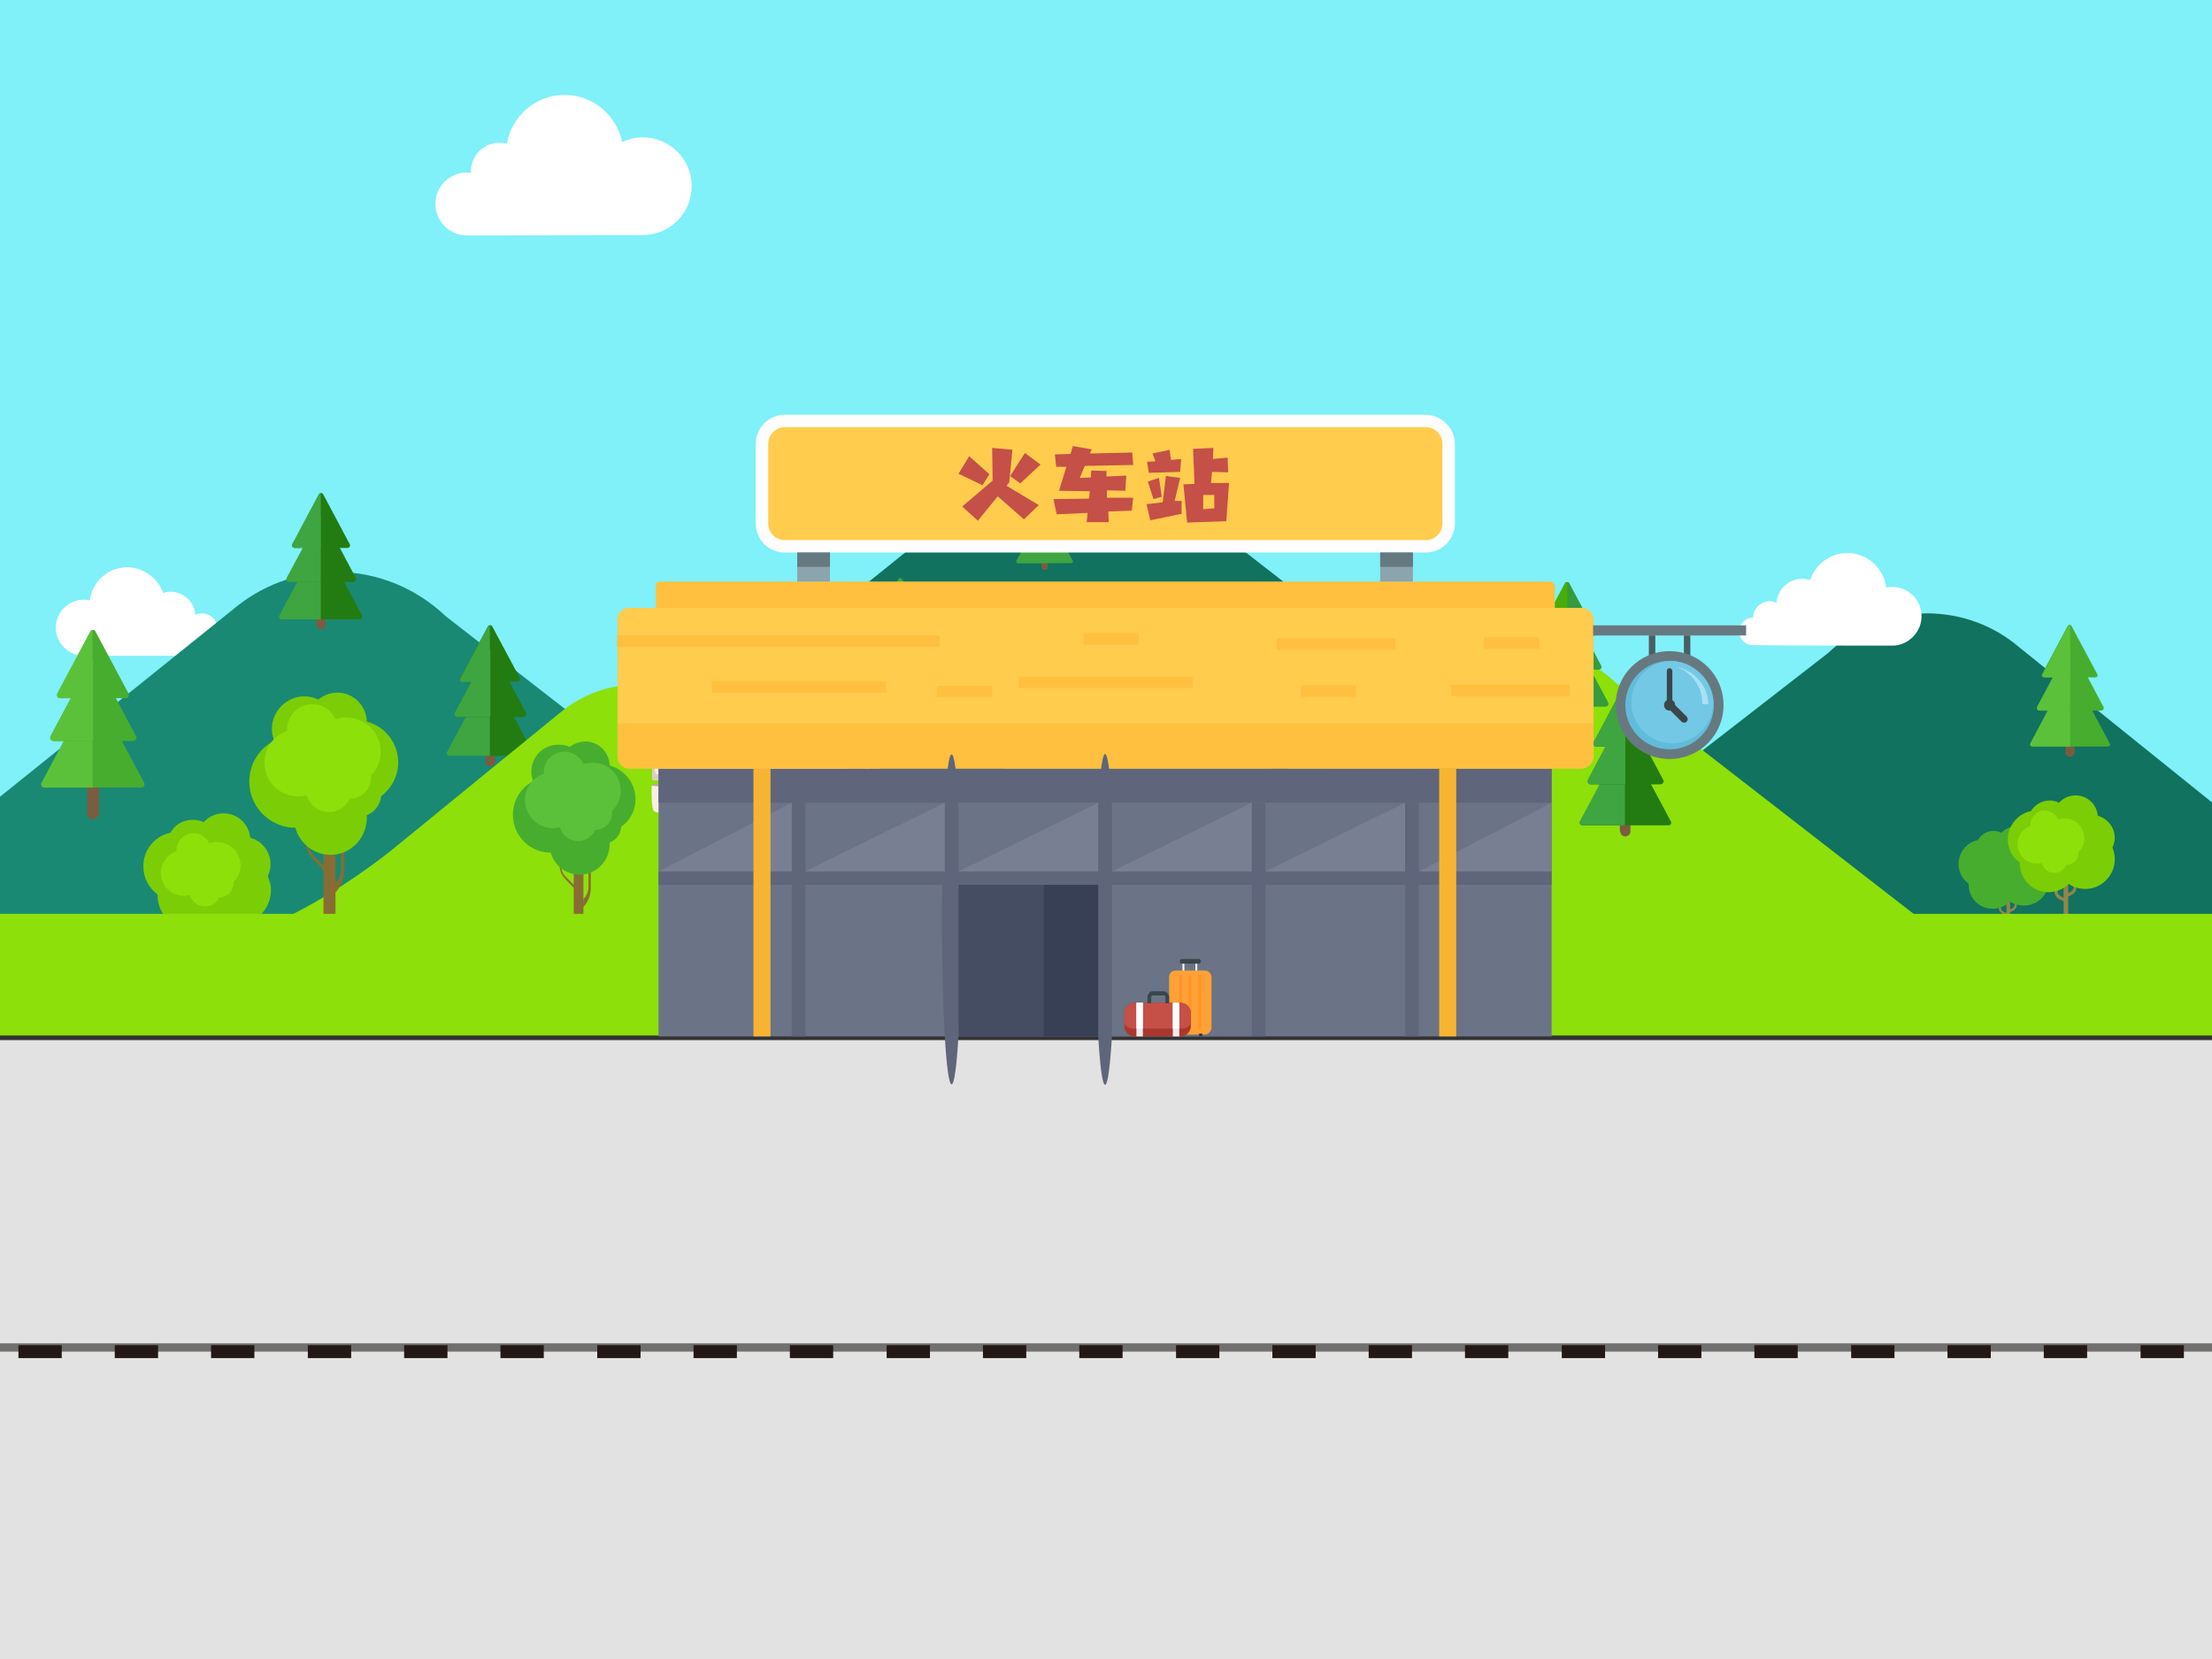 <?xml version="1.0" encoding="utf-8"?>
<!-- Generator: Adobe Illustrator 22.1.0, SVG Export Plug-In . SVG Version: 6.00 Build 0)  -->
<svg version="1.1" xmlns="http://www.w3.org/2000/svg" xmlns:xlink="http://www.w3.org/1999/xlink" x="0px" y="0px"
	 viewBox="0 0 480 360" style="enable-background:new 0 0 480 360;" xml:space="preserve">
<rect x="0" y="0" width="480" height="360" fill="#333333" stroke="none"/>
<style type="text/css">
	.st0{fill:#80F0F9;}
	.st1{fill:#FFFFFF;}
	.st2{fill:#198974;}
	.st3{fill:#47AD2F;}
	.st4{fill:#7A5C41;}
	.st5{fill:#5CC13A;}
	.st6{fill:#237C11;}
	.st7{fill:#3FA541;}
	.st8{fill:#10725F;}
	.st9{fill:#8DE00A;}
	.st10{fill:#938548;}
	.st11{fill:#498C44;}
	.st12{fill:#7BCE05;}
	.st13{fill:#54CC06;}
	.st14{opacity:0.56;fill:#7CBA04;}
	.st15{fill:#876D33;}
	.st16{fill:#C4B08D;}
	.st17{fill:#56C437;}
	.st18{fill:#49AD07;}
	.st19{fill:#359B3C;}
	.st20{fill:#E2E2E2;}
	.st21{fill:#72706F;}
	.st22{fill:#231815;}
	.st23{fill:#5F3813;}
	.st24{fill:#FCC047;}
	.st25{fill:#E8AF2E;}
	.st26{fill:#603008;}
	.st27{fill:#994405;}
	.st28{fill:#E6E6E7;}
	.st29{fill:#3B2314;}
	.st30{fill:#F0F1F1;}
	.st31{fill:#E0A246;}
	.st32{fill:#4F2B0E;}
	.st33{fill:#7BAD1A;}
	.st34{fill:#97FAFF;}
	.st35{fill:#5DC5EE;}
	.st36{fill:#DE97FF;}
	.st37{fill:#AC3EE5;}
	.st38{fill:#F8CDDB;}
	.st39{fill:#F95892;}
	.st40{fill:#D5FFBD;}
	.st41{fill:#58B431;}
	.st42{fill:#F9EFE5;}
	.st43{fill:#BDAA9A;}
	.st44{fill:#DDCCBF;}
	.st45{fill:#69311A;}
	.st46{opacity:0.43;fill:url(#SVGID_1_);}
	.st47{opacity:0.43;fill:url(#SVGID_2_);}
	.st48{opacity:0.43;fill:url(#SVGID_3_);}
	.st49{opacity:0.43;fill:url(#SVGID_4_);}
	.st50{opacity:0.43;fill:url(#SVGID_5_);}
	.st51{clip-path:url(#SVGID_7_);}
	.st52{clip-path:url(#SVGID_9_);}
	.st53{clip-path:url(#SVGID_11_);}
	.st54{clip-path:url(#SVGID_13_);}
	.st55{clip-path:url(#SVGID_15_);}
	.st56{clip-path:url(#SVGID_17_);}
	.st57{clip-path:url(#SVGID_19_);}
	.st58{clip-path:url(#SVGID_21_);}
	.st59{clip-path:url(#SVGID_23_);}
	.st60{clip-path:url(#SVGID_25_);}
	.st61{clip-path:url(#SVGID_27_);}
	.st62{clip-path:url(#SVGID_29_);}
	.st63{clip-path:url(#SVGID_31_);}
	.st64{clip-path:url(#SVGID_33_);}
	.st65{clip-path:url(#SVGID_35_);}
	.st66{clip-path:url(#SVGID_37_);}
	.st67{clip-path:url(#SVGID_39_);}
	.st68{clip-path:url(#SVGID_41_);}
	.st69{clip-path:url(#SVGID_43_);}
	.st70{clip-path:url(#SVGID_45_);}
	.st71{clip-path:url(#SVGID_47_);}
	.st72{clip-path:url(#SVGID_49_);}
	.st73{clip-path:url(#SVGID_51_);}
	.st74{clip-path:url(#SVGID_53_);}
	.st75{clip-path:url(#SVGID_55_);}
	.st76{clip-path:url(#SVGID_57_);}
	.st77{clip-path:url(#SVGID_59_);}
	.st78{clip-path:url(#SVGID_61_);}
	.st79{clip-path:url(#SVGID_63_);}
	.st80{clip-path:url(#SVGID_65_);}
	.st81{fill:#FFFFFF;stroke:#FFFFFF;stroke-width:4;stroke-linecap:round;stroke-linejoin:round;stroke-miterlimit:10;}
	.st82{fill:#F4F1ED;}
	.st83{fill:#EFE2D5;}
	.st84{fill:#DDC8B6;}
	.st85{fill:#F9B9C7;}
	.st86{fill:#C1AA95;}
	.st87{clip-path:url(#SVGID_67_);}
	.st88{clip-path:url(#SVGID_69_);}
	.st89{fill:#FFFFFF;stroke:#FFFFFF;stroke-width:3;stroke-linecap:round;stroke-linejoin:round;stroke-miterlimit:10;}
	.st90{fill:#D8957B;}
	.st91{fill:#F1E3D8;}
	.st92{fill:#C3755E;}
	.st93{fill:#E6A389;}
	.st94{fill:none;stroke:#231815;stroke-width:0.25;stroke-linecap:round;stroke-miterlimit:10;}
	.st95{clip-path:url(#SVGID_71_);}
	.st96{fill:#6D362C;}
	.st97{fill:#F0CAAE;}
	.st98{fill:#8C4B38;}
	.st99{fill:#361A16;}
	.st100{fill:#44251F;}
	.st101{fill:none;stroke:#44251F;stroke-miterlimit:10;}
	.st102{fill:none;stroke:#44251F;stroke-linecap:round;stroke-linejoin:round;stroke-miterlimit:10;}
	.st103{fill:none;stroke:#6D362C;stroke-width:2;stroke-linecap:round;stroke-linejoin:round;stroke-miterlimit:10;}
	.st104{clip-path:url(#SVGID_73_);}
	.st105{opacity:0.5;fill:#FFFFFF;stroke:#FFFFFF;stroke-width:4;stroke-linecap:round;stroke-linejoin:round;stroke-miterlimit:10;}
	.st106{opacity:0.3;fill:#FFFFFF;stroke:#FFFFFF;stroke-width:4;stroke-linecap:round;stroke-linejoin:round;stroke-miterlimit:10;}
	.st107{fill:#FABFBF;}
	.st108{fill:#F7A7AA;}
	.st109{opacity:0.5;fill:#F7A7AA;}
	.st110{fill:#F37B87;}
	.st111{fill:#943436;}
	.st112{opacity:0.3;fill:#F7A7AA;}
	.st113{clip-path:url(#SVGID_75_);}
	.st114{fill:#F4E4E4;}
	.st115{fill:#FF8788;}
	.st116{fill:#261D1D;}
	.st117{fill-rule:evenodd;clip-rule:evenodd;fill:#B7EAF0;}
	.st118{fill-rule:evenodd;clip-rule:evenodd;fill:#ABDEE4;}
	.st119{fill-rule:evenodd;clip-rule:evenodd;fill:#FFA137;}
	.st120{fill-rule:evenodd;clip-rule:evenodd;fill:#C55047;}
	.st121{fill-rule:evenodd;clip-rule:evenodd;fill:#FF9528;}
	.st122{fill-rule:evenodd;clip-rule:evenodd;fill:#39474B;}
	.st123{fill-rule:evenodd;clip-rule:evenodd;fill:#546C7E;}
	.st124{fill:#C55047;}
	.st125{fill:#39474B;}
	.st126{fill-rule:evenodd;clip-rule:evenodd;fill:#677980;}
	.st127{fill-rule:evenodd;clip-rule:evenodd;fill:#664241;}
	.st128{fill-rule:evenodd;clip-rule:evenodd;fill:#5A3534;}
	.st129{fill-rule:evenodd;clip-rule:evenodd;fill:#476071;}
	.st130{fill-rule:evenodd;clip-rule:evenodd;fill:#FFCA6F;}
	.st131{fill-rule:evenodd;clip-rule:evenodd;fill:#FDFDFD;}
	.st132{fill-rule:evenodd;clip-rule:evenodd;fill:#2D2D2C;}
	.st133{fill-rule:evenodd;clip-rule:evenodd;fill:#007E75;}
	.st134{fill-rule:evenodd;clip-rule:evenodd;fill:#3E3E3E;}
	.st135{fill:#2D2D2C;}
	.st136{fill-rule:evenodd;clip-rule:evenodd;fill:#009E94;}
	.st137{fill-rule:evenodd;clip-rule:evenodd;fill:#6B7386;}
	.st138{fill-rule:evenodd;clip-rule:evenodd;fill:#5F667B;}
	.st139{fill-rule:evenodd;clip-rule:evenodd;fill:#FFCC4E;}
	.st140{fill-rule:evenodd;clip-rule:evenodd;fill:#FFC040;}
	.st141{fill:#5F667B;}
	.st142{fill-rule:evenodd;clip-rule:evenodd;fill:#454D62;}
	.st143{fill:#4A5E64;}
	.st144{fill-rule:evenodd;clip-rule:evenodd;fill:#61BCDA;}
	.st145{fill-rule:evenodd;clip-rule:evenodd;fill:#73C8E5;}
	.st146{fill-rule:evenodd;clip-rule:evenodd;fill:#A9E1F4;}
	.st147{fill:#8CA4AD;}
	.st148{fill:#677980;}
	.st149{fill-rule:evenodd;clip-rule:evenodd;fill:#787F92;}
	.st150{fill-rule:evenodd;clip-rule:evenodd;fill:#F7B432;}
	.st151{fill:#FF9528;}
	.st152{fill:#FDFDFD;}
	.st153{fill-rule:evenodd;clip-rule:evenodd;fill:#AB362D;}
	.st154{fill:#EBEBEB;}
	.st155{fill-rule:evenodd;clip-rule:evenodd;fill:#384055;}
	.st156{fill:#FFD900;}
	.st157{fill:#1F1F1F;}
	.st158{clip-path:url(#SVGID_77_);}
	.st159{clip-path:url(#SVGID_79_);}
	.st160{clip-path:url(#SVGID_81_);}
	.st161{clip-path:url(#SVGID_83_);}
	.st162{clip-path:url(#SVGID_85_);}
</style>
<g id="Layer_1">
</g>
<g id="Layer_2">
	<rect class="st0" width="480" height="221.2"/>
	<path class="st1" d="M18.2,142.3c-1.6,0-3.1-0.6-4.3-1.8c-2.4-2.4-2.4-6.2,0-8.6c1.5-1.5,3.7-2.1,5.6-1.6c0.5-4.1,3.9-7.2,8.1-7.2
		c3.6,0,6.7,2.4,7.8,5.6c0.5-0.2,1.1-0.3,1.6-0.3c2.8,0,5.2,2.2,5.4,5c1.3-0.6,3-0.3,4,0.9c0.6,0.7,0.8,1.5,0.8,2.2
		c1.6,0,2.8,1.3,2.8,2.9c0,1.6-1.3,2.9-2.9,2.9C38.8,142.3,21.4,142.3,18.2,142.3z"/>
	<rect y="225.7" class="st20" width="480" height="135.3"/>
	<g>
		<defs>
			<rect id="SVGID_62_" x="-0.4" y="40.7" width="480.4" height="184"/>
		</defs>
		<clipPath id="SVGID_1_">
			<use xlink:href="#SVGID_62_"  style="overflow:visible;"/>
		</clipPath>
		<g style="clip-path:url(#SVGID_1_);">
			<g>
				<g>
					<path class="st2" d="M96.7,133.7c-6.2-5.9-14.6-9.6-23.9-9.6c-8.5,0-16.3,3.1-22.3,8.2l-69.3,55.7c0,0-5.7,4-14.5,7.5
						c-9,3.6-21.1,6.7-29.3,6.7h247.4L96.7,133.7z"/>
				</g>
				<g>
					<path class="st3" d="M27.3,151.5c0.5,0,0.8-0.5,0.6-1L20.7,137c-0.2-0.4-0.8-0.4-1,0l-7.2,13.5c-0.2,0.4,0.1,1,0.6,1H27.3z"/>
					<g>
						<path class="st4" d="M18.9,176.5c0,0.7,0.6,1.3,1.3,1.3c0.7,0,1.3-0.6,1.3-1.3v-11.4h-2.6V176.5z"/>
						<path class="st3" d="M30.7,170.9c0.5,0,0.8-0.5,0.6-1L20.7,150c-0.2-0.4-0.8-0.4-1,0L9,169.9c-0.2,0.4,0.1,1,0.6,1H30.7z"/>
						<path class="st5" d="M19.6,150c0.1-0.2,0.3-0.3,0.5-0.3v21.2H9.6c-0.5,0-0.8-0.5-0.6-1L19.6,150z"/>
						<path class="st3" d="M28.8,160.8c0.6,0,1-0.6,0.7-1.1l-8.6-16.2c-0.3-0.5-1-0.5-1.2,0L11,159.7c-0.3,0.5,0.1,1.1,0.7,1.1H28.8
							z"/>
						<path class="st5" d="M19.6,143.5c0.1-0.2,0.3-0.3,0.6-0.4v17.7h-8.5c-0.6,0-1-0.6-0.7-1.1L19.6,143.5z"/>
					</g>
					<path class="st5" d="M19.6,137c0.1-0.2,0.3-0.3,0.5-0.3v14.8H13c-0.5,0-0.8-0.5-0.6-1L19.6,137z"/>
				</g>
				<g>
					<path class="st4" d="M68.7,135.6c0,0.6,0.5,1,1,1c0.6,0,1-0.5,1-1v-3.1h-2.1V135.6z"/>
					<path class="st6" d="M78.1,134.4c0.4,0,0.6-0.4,0.5-0.8l-8.5-16c-0.2-0.3-0.6-0.3-0.8,0l-8.5,16c-0.2,0.3,0.1,0.8,0.5,0.8H78.1
						z"/>
					<path class="st7" d="M69.2,117.6c0.1-0.2,0.2-0.2,0.4-0.2v17h-8.5c-0.4,0-0.6-0.4-0.5-0.8L69.2,117.6z"/>
					<path class="st6" d="M75.4,118.9c0.4,0,0.7-0.4,0.5-0.8l-5.8-10.9c-0.2-0.3-0.6-0.3-0.8,0l-5.8,10.9c-0.2,0.3,0.1,0.8,0.5,0.8
						H75.4z"/>
					<path class="st6" d="M76.6,126.3c0.5,0,0.8-0.5,0.6-0.9l-6.9-13c-0.2-0.4-0.8-0.4-1,0l-6.9,13c-0.2,0.4,0.1,0.9,0.6,0.9H76.6z"
						/>
					<path class="st7" d="M69.2,112.4c0.1-0.2,0.3-0.3,0.4-0.3v14.2h-6.8c-0.5,0-0.8-0.5-0.6-0.9L69.2,112.4z"/>
					<path class="st7" d="M69.2,107.2c0.1-0.1,0.2-0.2,0.4-0.2v11.9h-5.7c-0.4,0-0.7-0.4-0.5-0.8L69.2,107.2z"/>
				</g>
				<g>
					<path class="st4" d="M105.3,165.2c0,0.6,0.5,1.1,1.1,1.1s1.1-0.5,1.1-1.1V162h-2.1V165.2z"/>
					<path class="st6" d="M115.1,164c0.4,0,0.7-0.4,0.5-0.8l-8.8-16.6c-0.2-0.3-0.7-0.3-0.9,0l-8.8,16.6c-0.2,0.4,0.1,0.8,0.5,0.8
						H115.1z"/>
					<path class="st7" d="M105.9,146.6c0.1-0.2,0.3-0.3,0.4-0.3V164h-8.8c-0.4,0-0.7-0.4-0.5-0.8L105.9,146.6z"/>
					<path class="st6" d="M112.3,147.9c0.4,0,0.7-0.4,0.5-0.8l-6-11.2c-0.2-0.3-0.7-0.3-0.9,0l-6,11.2c-0.2,0.4,0.1,0.8,0.5,0.8
						H112.3z"/>
					<path class="st6" d="M113.5,155.6c0.5,0,0.8-0.5,0.6-1l-7.2-13.5c-0.2-0.4-0.8-0.4-1,0l-7.2,13.5c-0.2,0.4,0.1,1,0.6,1H113.5z"
						/>
					<path class="st7" d="M105.9,141.2c0.1-0.2,0.3-0.3,0.5-0.3v14.7h-7.1c-0.5,0-0.8-0.5-0.6-1L105.9,141.2z"/>
					<path class="st7" d="M105.9,135.9c0.1-0.2,0.2-0.2,0.4-0.2v12.3h-5.9c-0.4,0-0.7-0.4-0.5-0.8L105.9,135.9z"/>
				</g>
				<g>
					<path class="st8" d="M263.8,114.8c-7.9-7.5-18.6-12.2-30.4-12.2c-10.8,0-20.7,3.9-28.4,10.4l-88.2,70.9c0,0-7.3,5.1-18.5,9.6
						c-11.4,4.6-26.9,8.5-37.3,8.5h315L263.8,114.8z"/>
				</g>
				<g>
					<path class="st8" d="M396.7,141.7c5.6-5.3,13.1-8.6,21.4-8.6c7.6,0,14.6,2.7,20,7.3l62,49.9c0,0,5.1,3.6,13,6.7
						c8,3.2,18.9,6,26.2,6H317.7L396.7,141.7z"/>
				</g>
				<g>
					<path class="st4" d="M207.2,156.9c0,0.5,0.4,1,1,1c0.5,0,1-0.4,1-1v-3h-2V156.9z"/>
					<path class="st7" d="M216.2,155.7c0.4,0,0.6-0.4,0.4-0.7l-8.1-15.2c-0.2-0.3-0.6-0.3-0.8,0l-8.1,15.2c-0.2,0.3,0.1,0.7,0.4,0.7
						H216.2z"/>
					<path class="st7" d="M207.7,139.8c0.1-0.2,0.2-0.2,0.4-0.2v16.2H200c-0.4,0-0.6-0.4-0.4-0.7L207.7,139.8z"/>
					<path class="st7" d="M213.6,141c0.4,0,0.6-0.4,0.4-0.7l-5.5-10.4c-0.2-0.3-0.6-0.3-0.8,0l-5.5,10.4c-0.2,0.3,0.1,0.7,0.4,0.7
						H213.6z"/>
					<path class="st7" d="M214.7,148.1c0.5,0,0.7-0.5,0.5-0.9l-6.6-12.4c-0.2-0.4-0.7-0.4-0.9,0l-6.6,12.4c-0.2,0.4,0.1,0.9,0.5,0.9
						H214.7z"/>
					<path class="st7" d="M207.7,134.8c0.1-0.2,0.3-0.3,0.4-0.3v13.5h-6.5c-0.5,0-0.7-0.5-0.5-0.9L207.7,134.8z"/>
					<path class="st7" d="M207.7,129.9c0.1-0.1,0.2-0.2,0.4-0.2V141h-5.4c-0.4,0-0.6-0.4-0.4-0.7L207.7,129.9z"/>
				</g>
				<g>
					<path class="st4" d="M194.6,147.1c0,0.4,0.4,0.8,0.8,0.8c0.4,0,0.8-0.4,0.8-0.8v-2.4h-1.6V147.1z"/>
					<path class="st7" d="M201.8,146.2c0.3,0,0.5-0.3,0.4-0.6l-6.5-12.1c-0.1-0.2-0.5-0.2-0.6,0l-6.5,12.1c-0.1,0.3,0,0.6,0.4,0.6
						H201.8z"/>
					<path class="st7" d="M195,133.5c0.1-0.1,0.2-0.2,0.3-0.2v12.9h-6.4c-0.3,0-0.5-0.3-0.4-0.6L195,133.5z"/>
					<path class="st7" d="M199.7,134.4c0.3,0,0.5-0.3,0.4-0.6l-4.4-8.2c-0.1-0.2-0.5-0.2-0.6,0l-4.4,8.2c-0.1,0.3,0.1,0.6,0.4,0.6
						H199.7z"/>
					<path class="st7" d="M200.6,140.1c0.4,0,0.6-0.4,0.4-0.7l-5.2-9.8c-0.2-0.3-0.6-0.3-0.7,0l-5.2,9.8c-0.2,0.3,0.1,0.7,0.4,0.7
						H200.6z"/>
					<path class="st7" d="M195,129.5c0.1-0.1,0.2-0.2,0.3-0.2v10.8h-5.2c-0.4,0-0.6-0.4-0.4-0.7L195,129.5z"/>
					<path class="st7" d="M195,125.6c0.1-0.1,0.2-0.2,0.3-0.2v9H191c-0.3,0-0.5-0.3-0.4-0.6L195,125.6z"/>
				</g>
				<g>
					<path class="st4" d="M226,123c0,0.4,0.3,0.7,0.7,0.7c0.4,0,0.7-0.3,0.7-0.7v-2.1H226V123z"/>
					<path class="st7" d="M232.5,122.2c0.3,0,0.4-0.3,0.3-0.5l-5.8-10.9c-0.1-0.2-0.4-0.2-0.6,0l-5.8,10.9c-0.1,0.2,0,0.5,0.3,0.5
						H232.5z"/>
					<path class="st7" d="M226.4,110.8c0.1-0.1,0.2-0.2,0.3-0.2v11.6h-5.8c-0.3,0-0.4-0.3-0.3-0.5L226.4,110.8z"/>
					<path class="st7" d="M230.6,111.7c0.3,0,0.4-0.3,0.3-0.5l-3.9-7.4c-0.1-0.2-0.4-0.2-0.6,0l-3.9,7.4c-0.1,0.2,0,0.5,0.3,0.5
						H230.6z"/>
					<path class="st7" d="M231.4,116.7c0.3,0,0.5-0.3,0.4-0.6l-4.7-8.8c-0.1-0.3-0.5-0.3-0.7,0l-4.7,8.8c-0.2,0.3,0.1,0.6,0.4,0.6
						H231.4z"/>
					<path class="st7" d="M226.4,107.3c0.1-0.1,0.2-0.2,0.3-0.2v9.7h-4.6c-0.3,0-0.5-0.3-0.4-0.6L226.4,107.3z"/>
					<path class="st7" d="M226.4,103.7c0.1-0.1,0.2-0.2,0.3-0.2v8.1h-3.9c-0.3,0-0.4-0.3-0.3-0.5L226.4,103.7z"/>
				</g>
				<g>
					<path class="st4" d="M448.2,163.2c0,0.6,0.4,1,1,1c0.6,0,1-0.5,1-1v-3h-2V163.2z"/>
					<path class="st3" d="M457.4,162c0.4,0,0.6-0.4,0.4-0.7l-8.2-15.4c-0.2-0.3-0.6-0.3-0.8,0l-8.2,15.4c-0.2,0.3,0.1,0.7,0.4,0.7
						H457.4z"/>
					<path class="st5" d="M448.8,145.8c0.1-0.2,0.2-0.2,0.4-0.2V162H441c-0.4,0-0.6-0.4-0.4-0.7L448.8,145.8z"/>
					<path class="st3" d="M454.7,147c0.4,0,0.6-0.4,0.4-0.7l-5.6-10.5c-0.2-0.3-0.6-0.3-0.8,0l-5.6,10.5c-0.2,0.3,0.1,0.7,0.4,0.7
						H454.7z"/>
					<path class="st3" d="M455.9,154.2c0.5,0,0.8-0.5,0.5-0.9l-6.7-12.6c-0.2-0.4-0.7-0.4-0.9,0l-6.7,12.6c-0.2,0.4,0.1,0.9,0.5,0.9
						H455.9z"/>
					<path class="st5" d="M448.8,140.8c0.1-0.2,0.3-0.3,0.4-0.3v13.7h-6.6c-0.5,0-0.8-0.5-0.5-0.9L448.8,140.8z"/>
					<path class="st5" d="M448.8,135.8c0.1-0.1,0.2-0.2,0.4-0.2V147h-5.5c-0.4,0-0.6-0.4-0.4-0.7L448.8,135.8z"/>
				</g>
			</g>
			<g>
				<g>
					<path class="st10" d="M45.6,206.3c0,0.7,1.2,0.6,1.2-0.1l0-12.9c0-0.4-0.3-0.7-0.6-0.7c-0.3,0-0.6,0.3-0.6,0.7l0,9.7
						c0,0,0,0.1,0,0.1V206.3z"/>
					<path class="st10" d="M48.1,197.7v2.2c0,1-0.1,1.2-0.7,1.7l-1.2,0.6l0.3,0.7l1.2-0.6c1-0.7,1.1-1.4,1.1-2.3v-2.2H48.1z"/>
					<path class="st10" d="M44,201.1v-2.3h-0.8v2.3c0,0.9,0.1,1.7,1.2,2.4l1.3,0.6l0.3-0.7l-1.2-0.6C44.1,202.3,43.9,202.1,44,201.1
						z"/>
					<path class="st11" d="M53.4,192.7c0,3.5-2.8,6.3-6.3,6.3c-3.5,0-6.3-2.8-6.3-6.3c0-3.5,2.8-6.3,6.3-6.3
						C50.5,186.3,53.4,189.2,53.4,192.7z"/>
					<path class="st12" d="M58.1,190.1c0.4-0.8,0.6-1.6,0.6-2.6c0-2.7-1.9-5.1-4.4-5.7c-0.3-3-2.7-5.3-5.8-5.3
						c-1.7,0-3.2,0.7-4.3,1.9c-0.7-0.3-1.5-0.5-2.4-0.5c-2.1,0-3.9,1.1-4.8,2.8c-3.4,0.7-5.9,3.7-5.9,7.3c0,2.5,1.2,4.7,3.1,6.1
						c0,0.1,0,0.1,0,0.2c0,4.1,3.3,7.4,7.4,7.4c2,0,3.9-0.8,5.2-2.2c1.2,0.8,2.7,1.3,4.3,1.3c4.2,0,7.7-3.4,7.7-7.7
						C58.8,192.1,58.5,191.1,58.1,190.1z"/>
					<path class="st9" d="M52.2,187.8c0-2.8-2.3-5.1-5.1-5.1c-0.6,0-1.1,0.1-1.7,0.3c-0.6-1.3-1.9-2.2-3.4-2.2
						c-2.1,0-3.7,1.7-3.7,3.7c0,0.1,0,0.1,0,0.2c-2,0.7-3.4,2.6-3.4,4.7c0,2.8,2.3,5,5,5c0.4,0,0.9-0.1,1.3-0.2
						c0.4,1.4,1.7,2.5,3.3,2.5c1.4,0,2.6-0.8,3.1-2c0,0,0,0,0,0c1.7,0,3-1.3,3.1-3h0v-0.4C51.6,190.5,52.2,189.2,52.2,187.8z"/>
				</g>
				<g>
					<path class="st13" d="M263.7,157.3c-4.5-4.3-10.5-6.9-17.1-6.9c-6.1,0-11.7,2.2-16,5.9l-35.8,29.2c0,0-11,8.9-22.8,14.3
						c-6.3,2.9-16.7,6.7-22.6,6.7H327L263.7,157.3z"/>
				</g>
				<g>
					<path class="st9" d="M350.9,148.4c-5.3-5.1-12.5-8.2-20.5-8.2c-7.3,0-14,2.6-19.1,7l-49.1,40c0,0-12.8,10.4-22.8,14.2
						c-7.8,2.9-18.1,5.7-25.1,5.7h212.3L350.9,148.4z"/>
				</g>
				<g>
					<path class="st9" d="M155.8,155.7c-4.6-4.4-10.8-7.1-17.7-7.1c-6.3,0-12,2.3-16.5,6l-36.9,30.1c0,0-11.4,9.2-23.5,14.8
						c-6.5,3-17.3,6.9-23.3,6.9H221L155.8,155.7z"/>
				</g>
				<g>
					<path class="st10" d="M435.3,200.4c0,0.5,0.9,0.4,0.9,0l0-9.1c0-0.3-0.2-0.5-0.4-0.5c-0.2,0-0.4,0.2-0.4,0.5l0,6.9
						c0,0,0,0,0,0.1V200.4z"/>
					<path class="st10" d="M437.2,194.3v1.6c0,0.7-0.1,0.9-0.5,1.2l-0.9,0.4l0.2,0.5l0.9-0.4c0.7-0.5,0.8-1,0.8-1.7v-1.6H437.2z"/>
					<path class="st10" d="M434.2,196.7V195h-0.5v1.6c0,0.7,0.1,1.2,0.8,1.7l0.9,0.4l0.2-0.5l-0.9-0.4
						C434.3,197.5,434.2,197.4,434.2,196.7z"/>
					<path class="st11" d="M440.9,190.7c0,2.5-2,4.5-4.5,4.5c-2.5,0-4.5-2-4.5-4.5c0-2.5,2-4.5,4.5-4.5
						C438.9,186.2,440.9,188.2,440.9,190.7z"/>
					<path class="st3" d="M444.2,188.9c0.3-0.5,0.4-1.2,0.4-1.8c0-2-1.4-3.6-3.2-4c-0.2-2.1-1.9-3.7-4.1-3.7c-1.2,0-2.3,0.5-3,1.3
						c-0.5-0.2-1.1-0.4-1.7-0.4c-1.5,0-2.7,0.8-3.4,2c-2.4,0.5-4.2,2.6-4.2,5.2c0,1.8,0.9,3.3,2.2,4.3c0,0.1,0,0.1,0,0.2
						c0,2.9,2.3,5.2,5.2,5.2c1.5,0,2.8-0.6,3.7-1.6c0.9,0.6,1.9,0.9,3.1,0.9c3,0,5.4-2.4,5.4-5.4
						C444.7,190.3,444.5,189.6,444.2,188.9z"/>
				</g>
				<g>
					<path class="st15" d="M70.9,188.6l-2.5-2.6c-0.8-0.8-1.7-1.7-1.6-4.5v-11.3h-0.4V182c0,2.7,0.7,3.6,1.8,4.7
						c1.7,1.7,2.1,2.3,2.9,3.1v-0.9L70.9,188.6z"/>
					<rect x="70.2" y="174.3" class="st15" width="2.6" height="31.3"/>
					<path class="st15" d="M72.7,191.7L72.7,191.7c0.9-0.9,1.3-2,1.3-3.2V174h0.7v14.8c0,1.9-0.8,3.8-2.1,5.1l0,0L72.7,191.7z"/>
					<path class="st16" d="M74.8,181.6l1.8-1.8c0.5-0.5,1.2-1.2,1.2-3.2v-8.1H78v8.5c0,1.9-0.5,2.6-1.3,3.4
						c-1.2,1.2-1.5,1.7-2.1,2.2v-0.7L74.8,181.6z"/>
					<path class="st12" d="M86.4,165.4c0-4.2-2.9-7.8-6.8-8.8c-0.1-3.5-2.9-6.3-6.4-6.3c-1.6,0-3,0.6-4.1,1.5
						c-0.9-0.4-1.9-0.7-3-0.7c-3.9,0-7.1,3.2-7.1,7.1c0,0.9,0.2,1.7,0.5,2.5c-3.2,1.7-5.4,5-5.4,8.9c0,5.3,4.1,9.6,9.3,10
						c0.2,0,0.5,0,0.7,0c0.9,3.4,4,5.9,7.6,5.9c4.4,0,7.9-3.6,7.9-8.1v-0.5c1.7-0.7,2.9-2.2,3.1-4.1C85,171,86.4,168.4,86.4,165.4z"
						/>
					<path class="st9" d="M82.6,163.1c0-4.1-3.3-7.4-7.4-7.4c-0.8,0-1.7,0.1-2.4,0.4c-0.8-1.9-2.8-3.3-5-3.3c-3,0-5.5,2.4-5.5,5.5
						c0,0.1,0,0.2,0,0.3c-2.9,1-4.9,3.7-4.9,6.9c0,4.1,3.3,7.3,7.3,7.3c0.6,0,1.3-0.1,1.9-0.2c0.6,2.1,2.5,3.6,4.8,3.6
						c2,0,3.7-1.2,4.5-2.9c0,0,0,0,0.1,0c2.5,0,4.5-2,4.5-4.4h0v-0.6C81.8,167,82.6,165.2,82.6,163.1z"/>
				</g>
				<g>
					<path class="st15" d="M125.1,192.6l-2.1-2.1c-0.6-0.6-1.4-1.4-1.3-3.7v-9.4h-0.3v9.7c0,2.2,0.6,2.9,1.5,3.9
						c1.4,1.4,1.8,1.9,2.4,2.5v-0.8L125.1,192.6z"/>
					<rect x="124.5" y="180.8" class="st15" width="2.1" height="25.8"/>
					<path class="st15" d="M126.6,195.1L126.6,195.1c0.7-0.7,1.1-1.7,1.1-2.7v-11.9h0.5v12.2c0,1.6-0.6,3.1-1.7,4.2l0,0L126.6,195.1
						z"/>
					<path class="st16" d="M128.2,186.8l1.5-1.5c0.4-0.4,1-1,1-2.7V176h0.2v7c0,1.6-0.4,2.1-1.1,2.8c-1,1-1.3,1.4-1.7,1.8V187
						L128.2,186.8z"/>
					<path class="st3" d="M137.9,173.4c0-3.5-2.4-6.4-5.6-7.3c-0.1-2.9-2.4-5.2-5.3-5.2c-1.3,0-2.5,0.5-3.4,1.2
						c-0.7-0.4-1.6-0.5-2.5-0.5c-3.2,0-5.8,2.6-5.8,5.8c0,0.7,0.1,1.4,0.4,2.1c-2.6,1.4-4.4,4.1-4.4,7.3c0,4.4,3.4,7.9,7.6,8.2
						c0.2,0,0.4,0,0.6,0c0.8,2.8,3.3,4.8,6.3,4.8c3.6,0,6.5-3,6.5-6.6v-0.4c1.4-0.5,2.4-1.8,2.5-3.4
						C136.7,178.1,137.9,175.9,137.9,173.4z"/>
					<path class="st5" d="M134.7,171.6c0-3.4-2.7-6.1-6.1-6.1c-0.7,0-1.4,0.1-2,0.3c-0.7-1.6-2.3-2.7-4.1-2.7c-2.5,0-4.5,2-4.5,4.5
						c0,0.1,0,0.2,0,0.3c-2.4,0.8-4.1,3.1-4.1,5.7c0,3.3,2.7,6.1,6.1,6.1c0.5,0,1.1-0.1,1.5-0.2c0.5,1.7,2,3,3.9,3
						c1.7,0,3.1-1,3.7-2.4c0,0,0,0,0,0c2,0,3.7-1.6,3.7-3.6h0v-0.5C134,174.8,134.7,173.3,134.7,171.6z"/>
				</g>
				<g>
					<path class="st15" d="M298.6,185.7l-3-3c-0.9-0.9-2-2-1.9-5.3V164h-0.5v14c0,3.2,0.8,4.2,2.2,5.6c2,2,2.5,2.8,3.4,3.6v-1.1
						L298.6,185.7z"/>
					<rect x="297.8" y="168.8" class="st15" width="3" height="37"/>
					<path class="st15" d="M300.7,189.3L300.7,189.3c1-1,1.6-2.4,1.6-3.8v-17.1h0.8v17.5c0,2.3-0.9,4.4-2.5,6l0,0L300.7,189.3z"/>
					<path class="st16" d="M303.1,177.5l2.1-2.2c0.6-0.6,1.5-1.5,1.4-3.8v-9.6h0.4v10c0,2.3-0.6,3-1.5,4c-1.4,1.4-1.8,2-2.4,2.6
						v-0.8L303.1,177.5z"/>
					<path class="st17" d="M316.9,158.3c0-5-3.4-9.2-8.1-10.4c-0.1-4.1-3.5-7.4-7.6-7.4c-1.8,0-3.5,0.7-4.8,1.7
						c-1.1-0.5-2.3-0.8-3.5-0.8c-4.6,0-8.4,3.8-8.4,8.4c0,1,0.2,2,0.6,3c-3.8,2-6.4,5.9-6.4,10.5c0,6.2,4.8,11.3,11,11.8
						c0.3,0,0.6,0.1,0.9,0.1c1.1,4,4.7,6.9,9,6.9c5.2,0,9.4-4.3,9.4-9.5v-0.6c2-0.8,3.4-2.7,3.6-4.9
						C315.2,165,316.9,161.8,316.9,158.3z"/>
					<path class="st12" d="M312.4,155.6c0-4.8-3.9-8.8-8.8-8.8c-1,0-2,0.2-2.9,0.5c-1-2.3-3.3-3.9-5.9-3.9c-3.6,0-6.5,2.9-6.5,6.5
						c0,0.1,0,0.3,0,0.4c-3.4,1.2-5.8,4.4-5.8,8.2c0,4.8,3.9,8.7,8.7,8.7c0.8,0,1.5-0.1,2.2-0.3c0.7,2.5,2.9,4.3,5.6,4.3
						c2.4,0,4.4-1.4,5.3-3.4c0,0,0,0,0.1,0c2.9,0,5.3-2.3,5.3-5.2h0v-0.7C311.4,160.2,312.4,158,312.4,155.6z"/>
				</g>
				<g>
					<path class="st10" d="M447.8,201.4c0,0.6,1,0.5,1-0.1l0-14.7c0-0.3-0.2-0.6-0.5-0.6c-0.3,0-0.5,0.3-0.5,0.6l0,8.1
						c0,0,0,0,0,0.1V201.4z"/>
					<path class="st10" d="M450,190.2v1.9c0,0.8-0.1,1-0.6,1.4l-1,0.5l0.3,0.6l1-0.5c0.9-0.6,0.9-1.2,0.9-2v-1.9H450z"/>
					<path class="st10" d="M446.5,193.1v-1.9h-0.7v1.9c0,0.8,0.1,1.4,1,2l1.1,0.5l0.3-0.6l-1-0.5
						C446.6,194.1,446.5,193.9,446.5,193.1z"/>
					<path class="st11" d="M454.4,186c0,2.9-2.4,5.3-5.3,5.3c-2.9,0-5.3-2.4-5.3-5.3c0-2.9,2.4-5.3,5.3-5.3
						C452,180.7,454.4,183.1,454.4,186z"/>
					<path class="st12" d="M458.4,183.9c0.3-0.6,0.5-1.4,0.5-2.1c0-2.3-1.6-4.2-3.7-4.8c-0.2-2.5-2.3-4.4-4.8-4.4
						c-1.4,0-2.7,0.6-3.6,1.6c-0.6-0.3-1.3-0.5-2-0.5c-1.7,0-3.2,0.9-4.1,2.3c-2.8,0.6-5,3.1-5,6.1c0,2.1,1,4,2.6,5.1
						c0,0.1,0,0.1,0,0.2c0,3.4,2.8,6.2,6.2,6.2c1.7,0,3.3-0.7,4.4-1.8c1,0.7,2.3,1.1,3.6,1.1c3.5,0,6.4-2.9,6.4-6.4
						C458.9,185.5,458.7,184.7,458.4,183.9z"/>
					<path class="st9" d="M452.3,181.9c0-2.4-1.9-4.3-4.3-4.3c-0.5,0-1,0.1-1.4,0.2c-0.5-1.1-1.6-1.9-2.9-1.9
						c-1.7,0-3.1,1.4-3.1,3.1c0,0.1,0,0.1,0,0.2c-1.6,0.6-2.8,2.1-2.8,4c0,2.3,1.9,4.2,4.2,4.2c0.4,0,0.7,0,1.1-0.1
						c0.3,1.2,1.4,2.1,2.7,2.1c1.2,0,2.1-0.7,2.6-1.7c0,0,0,0,0,0c1.4,0,2.6-1.1,2.6-2.5h0v-0.3
						C451.8,184.2,452.3,183.1,452.3,181.9z"/>
				</g>
				<g>
					<path class="st4" d="M351.6,180.4c0,0.6,0.5,1.1,1.1,1.1c0.6,0,1.1-0.5,1.1-1.1V177h-2.3V180.4z"/>
					<path class="st6" d="M362.1,179.1c0.4,0,0.7-0.5,0.5-0.8l-9.4-17.6c-0.2-0.4-0.7-0.4-0.9,0l-9.4,17.6c-0.2,0.4,0.1,0.8,0.5,0.8
						H362.1z"/>
					<path class="st7" d="M352.2,160.6c0.1-0.2,0.3-0.3,0.4-0.3v18.8h-9.3c-0.4,0-0.7-0.5-0.5-0.8L352.2,160.6z"/>
					<path class="st6" d="M359,162c0.4,0,0.7-0.5,0.5-0.9l-6.4-12c-0.2-0.4-0.7-0.4-0.9,0l-6.4,12c-0.2,0.4,0.1,0.9,0.5,0.9H359z"/>
					<path class="st6" d="M360.3,170.2c0.5,0,0.9-0.6,0.6-1l-7.6-14.3c-0.2-0.4-0.9-0.4-1.1,0l-7.6,14.3c-0.2,0.5,0.1,1,0.6,1H360.3
						z"/>
					<path class="st7" d="M352.2,154.8c0.1-0.2,0.3-0.3,0.5-0.3v15.7h-7.5c-0.5,0-0.9-0.6-0.6-1L352.2,154.8z"/>
					<path class="st7" d="M352.2,149.1c0.1-0.2,0.2-0.3,0.4-0.3V162h-6.3c-0.4,0-0.7-0.5-0.5-0.9L352.2,149.1z"/>
				</g>
				<g>
					<path class="st4" d="M341.1,154.5c0,0.6-0.5,1-1,1c-0.6,0-1-0.5-1-1v-3.1h2V154.5z"/>
					<path class="st18" d="M331.8,153.3c-0.4,0-0.6-0.4-0.5-0.8l8.4-15.8c0.2-0.3,0.6-0.3,0.8,0l8.4,15.8c0.2,0.3-0.1,0.8-0.5,0.8
						H331.8z"/>
					<path class="st19" d="M340.5,136.7c-0.1-0.2-0.2-0.2-0.4-0.2v16.8h8.4c0.4,0,0.6-0.4,0.5-0.8L340.5,136.7z"/>
					<path class="st18" d="M334.4,138c-0.4,0-0.6-0.4-0.5-0.8l5.7-10.7c0.2-0.3,0.6-0.3,0.8,0l5.7,10.7c0.2,0.3-0.1,0.8-0.5,0.8
						H334.4z"/>
					<path class="st18" d="M333.3,145.3c-0.5,0-0.8-0.5-0.5-0.9l6.8-12.8c0.2-0.4,0.8-0.4,1,0l6.8,12.8c0.2,0.4-0.1,0.9-0.5,0.9
						H333.3z"/>
					<path class="st19" d="M340.6,131.6c-0.1-0.2-0.3-0.3-0.4-0.3v14h6.7c0.5,0,0.8-0.5,0.5-0.9L340.6,131.6z"/>
					<path class="st19" d="M340.5,126.5c-0.1-0.1-0.2-0.2-0.4-0.2V138h5.6c0.4,0,0.6-0.4,0.5-0.8L340.5,126.5z"/>
				</g>
			</g>
			<rect x="-15.4" y="198.3" class="st9" width="500.7" height="34.3"/>
			<rect x="-15.4" y="232.6" class="st20" width="500.7" height="163.8"/>
		</g>
	</g>
	<path class="st1" d="M139.5,51c5.9,0,10.6-4.8,10.6-10.6c0-5.9-4.8-10.6-10.6-10.6c-1.6,0-3.1,0.4-4.5,1
		c-1.2-5.8-6.3-10.2-12.5-10.2c-6.3,0-11.5,4.6-12.5,10.6c-2.1-0.6-4.5,0-6.1,1.7c-1.2,1.3-1.8,2.9-1.7,4.6c-2-0.3-4.1,0.4-5.7,1.9
		c-2.7,2.7-2.7,7,0,9.7c1.4,1.4,3.1,2,4.9,2L139.5,51z"/>
	<path class="st1" d="M410.6,140.1c1.6,0,3.2-0.6,4.5-1.9c2.5-2.5,2.5-6.5,0-9c-1.6-1.6-3.8-2.1-5.8-1.7c-0.5-4.2-4.1-7.5-8.4-7.5
		c-3.8,0-7,2.5-8.1,5.9c-0.5-0.2-1.1-0.3-1.7-0.3c-3,0-5.4,2.3-5.6,5.2c-1.4-0.7-3.1-0.3-4.2,0.9c-0.6,0.7-0.9,1.5-0.9,2.3
		c-1.6,0-3,1.4-3,3c0,1.7,1.3,3,3,3C389.2,140.1,407.3,140.1,410.6,140.1z"/>
	<g>
		<g>
			<polygon class="st42" points="165.7,207.8 161.7,207.6 164,173.6 164.3,168.9 164.7,163.1 166.7,163.2 166.6,168.8 			"/>
			<polygon class="st43" points="165.7,207.8 165.1,207.8 165.6,174 164,173.6 164.3,168.9 166.6,168.8 			"/>
			<path class="st43" d="M187.5,176l2.4,0.5c-0.6,3-0.3,3.3-0.9,3.9c-0.2,0.2-0.9,0.6-1.6,0.7c-0.4,0.1-0.8-0.1-1.3-0.2l-0.2,0
				l-0.1,0l0,0.1c-4,0.1-11-0.4-18.3-1.2c-0.8-0.1-1.5-0.2-2.3-0.3c-3.3-0.4-6.7-0.8-9.7-1.2l0,0c-7.3-1-12.9-2-13.5-2.5
				c-0.3-0.3-0.5-1.8-0.5-3.9c0-0.2,0-0.3,0-0.5c0-0.4,0-0.7,0-1.1c0-0.3,3.2-0.4,4.3-0.6c0.2-0.1,0.3-0.1,0.3-0.2
				c0-0.3,0-0.5,0-0.8c-0.2-1.9-1-4.1-1.8-6.3c-0.1-0.2-0.2-0.4-0.2-0.7c-0.2-0.7-0.5-1.3-0.7-2c0,0,0,0,0,0
				c-0.5-1.7-0.9-3.4-0.7-4.9l0-0.3c0-0.3,0.6-0.4,1.1-0.5c0.2-0.1,0.4-0.1,0.5-0.2c0,0,0.1-0.1,0.1-0.1c0.5-3.4-0.5-6.2,0.2-7.6
				c0.3-0.5,3.7,0.1,3.9,0c0.2-0.1,0.6-0.1,1.1-0.1c5,0,24.2,2.3,35.1,4.3c2.5,0.4,4.5,0.9,5.9,1.2c0.8,0.2-0.1,0.4,0.2,0.6
				c1,0.8-0.1,3.5-0.2,7.9l-2.3,1l1,0.1c1.2,0.1,2,1.2,1.9,2.3c-0.2,2.8-0.5,5.5-0.9,8.4l-0.8,0.7l-0.2,2.4l0,0.8l-6.3-0.6
				L187.5,176C187.5,176,187.5,176,187.5,176z"/>
			<path class="st42" d="M188.3,176.4c0,1.3-0.6,3.6-0.7,4.4c0,0.2-0.1,0.3-0.1,0.3l-1.4-0.1l-0.2,0l-0.1,0l-18.3-1.5l-2.3-0.2
				l-9.8-0.8l0,0c-7.3-1-12.9-2-13.5-2.5c-0.3-0.3-0.5-1.8-0.5-3.9c0-0.2,0-0.3,0-0.5c0-0.4,0-0.7,0-1.1c1.3,0.1,3,0.3,5,0.5
				c0.4,0,0.7,0.1,1.1,0.1c0.3,0,0.5,0.1,0.8,0.1c0.5,0,1,0.1,1.5,0.1c0.7,0.1,1.5,0.2,2.3,0.2c4.1,0.4,8.8,0.9,13.4,1.4
				c0.7,0.1,1.4,0.2,2.1,0.2c3.4,0.4,6.7,0.8,9.7,1.2c1.1,0.2,2.2,0.3,3.2,0.4c0.3,0,0.6,0.1,0.8,0.1c0.4,0.1,0.9,0.1,1.3,0.2
				c2.2,0.3,3.9,0.6,4.8,0.9c0,0,0,0,0,0C188,176.1,188.3,176.3,188.3,176.4z"/>
			<path class="st42" d="M188.9,168.6c-0.7,0.4-0.7,2.4-0.7,4c0,1.1-0.9,2-2,1.9l-4.7-0.6l-0.8-0.1l-1.9-0.2c0,0,0,0-0.1,0l-0.1,0
				l0,0l-0.2,0l-0.9-0.1l-9.1-1.1l-0.4,0l-0.3,0l-2.1-0.3l-0.4-0.1c0,0,0,0,0,0l-0.3,0l-1.6-0.2l-0.3,0l-2.6-0.3l-0.3,0l-1.6-0.2
				l-1.7-0.2l-1.3-0.2l-5.5-0.7l-0.1,0l-1.4-0.2l-0.8-0.1l-1.9-0.2l-4.3-0.5c0-4.2,0.4-9.7,1-14.4c0,0,0.1,0,0.1,0
				c1.6,0.2,3.7,0.5,6.2,0.8c0.3,0,0.5,0.1,0.8,0.1c0.5,0.1,1,0.1,1.6,0.2c2.4,0.3,4.9,0.7,7.6,1c0.6,0.1,1.1,0.2,1.7,0.2
				c0.7,0.1,1.3,0.2,2,0.3c0.6,0.1,1.3,0.2,1.9,0.3c0.4,0.1,0.9,0.1,1.3,0.2c0.5,0.1,1,0.1,1.5,0.2c0.1,0,0.2,0,0.3,0
				c0.5,0.1,1.1,0.1,1.6,0.2c0.3,0,0.7,0.1,1,0.1c0.5,0.1,0.9,0.1,1.4,0.2c0.8,0.1,1.5,0.2,2.3,0.3c0.3,0,0.5,0.1,0.8,0.1
				c1.5,0.2,3,0.4,4.4,0.6c0.2,0,0.5,0.1,0.7,0.1c0.9,0.1,1.7,0.3,2.5,0.4c0.3,0,0.6,0.1,0.8,0.1c3.4,0.5,5.7,0.9,5.8,1.1
				c0.8,0.8-0.2,5.6-0.2,5.6l-6.3-0.8l-0.8-0.1l-1.5-0.2c0,0,0.6,0.1,1.5,0.3c0.2,0.1,0.5,0.1,0.8,0.2
				C185.2,167.1,189.7,168.2,188.9,168.6z"/>
			<path class="st42" d="M188.6,158.8c-0.1,1.1-0.9,2-1.9,1.8l-3.7-0.6l-0.8-0.1l-0.1,0l-3-0.5l-3-0.5l-0.2,0l-0.9-0.1l-3.2-0.5
				l-1.2-0.2l-1.3-0.2l-1.6-0.3l-0.4-0.1l-4.3-0.7l-2.2-0.3l-1.7-0.3l-7.7-1.2l-1.6-0.2l-0.8-0.1L144,154l-0.4-0.1l-1.2-0.2
				c0.7-3.9,1.4-7.1,2.2-8.7l4.7,0.8l3,0.5l0,0l28.2,3.9c0,0,1.6,0.2,3.4,0.5c1.9,0.3,4,0.7,4.4,1.1c0.1,0.1,0.2,0.4,0.2,0.8
				C188.8,154.2,188.7,156.9,188.6,158.8z"/>
			<path class="st44" d="M178.4,173.6l-0.9-0.1l-9.1-1.1l-0.4,0l-0.3,0l-2.1-0.3l-0.4-0.1c0,0,0,0,0,0l-0.3,0l-1.6-0.2l-0.3,0
				l-2.6-0.3l-0.3,0l-1.6-0.2l-1.7-0.2l-1.3-0.2l-5.5-0.7l-0.1,0l-1.4-0.2l-0.8-0.1l-1.9-0.2l-4.3-0.5c0-4.2,0.4-9.7,1-14.4
				c0,0,0.1,0,0.1,0c1.6,0.2,3.7,0.5,6.2,0.8c0.3,0,0.5,0.1,0.8,0.1c0.5,0.1,1,0.1,1.6,0.2c2.4,0.3,4.9,0.7,7.6,1
				c0.6,0.1,1.1,0.2,1.7,0.2c0.7,0.1,1.3,0.2,2,0.3c0.6,0.1,1.3,0.2,1.9,0.3c0.4,0.1,0.9,0.1,1.3,0.2c0.5,0.1,1,0.1,1.5,0.2
				c0.1,0,0.2,0,0.3,0c0.5,0.1,1.1,0.1,1.6,0.2c0.3,0,0.7,0.1,1,0.1c0.5,0.1,0.9,0.1,1.4,0.2c0.8,0.1,1.5,0.2,2.3,0.3
				c-0.7-0.1-1.5-0.1-2.4-0.2c-0.5-0.1-1-0.1-1.6-0.1c0,0,0,0,0,0c-0.3,0-0.5-0.1-0.8-0.1c-0.5,0-1.1-0.1-1.6-0.2
				c-0.1,0-0.2,0-0.3,0c-0.5,0-0.9-0.1-1.4-0.1c-0.6-0.1-1.2-0.1-1.8-0.2c-0.6,0-1.2-0.1-1.7-0.1c-0.6-0.1-1.2-0.1-1.8-0.2
				c-0.6,0-1.2-0.1-1.7-0.1c-2.7-0.2-5.3-0.4-7.5-0.6c-0.6,0-1.1-0.1-1.6-0.1c-0.3,0-0.6,0-0.8,0c-2.6-0.1-4.4-0.2-4.6,0
				c-0.4,0.4-0.7,1.7-0.8,2.8c0,0,0,0,0,0c-0.1,1-0.1,1.9-0.1,1.9l0.8,0.1l4.3,0.7l0.4,0.1l-0.4,0l-4-0.1l-1.1,0c0,0-1.7,4.7-1,5.5
				c0.1,0.1,1.6,0.5,3.8,0.9c0.5,0.1,1.1,0.2,1.7,0.3c0.3,0.1,0.5,0.1,0.8,0.1c0.5,0.1,1,0.2,1.5,0.2c0.6,0.1,1.3,0.2,1.9,0.3
				c1.3,0.2,2.6,0.4,4,0.6c0.4,0.1,0.8,0.1,1.1,0.2c0,0,0,0,0,0c0.8,0.1,1.6,0.2,2.4,0.4c0.2,0,0.5,0.1,0.7,0.1
				c0.6,0.1,1.1,0.2,1.7,0.3c0.4,0.1,0.8,0.1,1.1,0.2c0.6,0.1,1.2,0.2,1.7,0.3c0.1,0,0.2,0,0.2,0c0.2,0,0.4,0.1,0.7,0.1
				c0.7,0.1,1.3,0.2,2,0.3l0.1,0c0,0,0,0,0.1,0c0.1,0,0.2,0,0.4,0.1c0.6,0.1,1.1,0.2,1.7,0.2c3.4,0.5,6.1,0.9,7.7,1.1
				C177.9,173.5,178.2,173.6,178.4,173.6z"/>
			<path class="st44" d="M172.6,160.4l-0.1,0l-0.6-0.1l-2.1-0.3l-0.7-0.1l-0.9-0.1l-1.1-0.2l-0.3,0l-2.8-0.4l-1.4-0.2l-1.1-0.2
				l-5-0.8l-1-0.2l-0.5-0.1l-3.1-0.5l-0.2,0l-0.7-0.1c0.4-2.5,0.9-4.6,1.4-5.6l3.1,0.5l2,0.3l-4.5-0.3l-0.6,1.7l3,1.4l0.5,0.2
				l0.9,0.4l1.9,0.4l6.1,1.3L157,157l4.7,1l2.2,0.5l0.7,0.1l2.3,0.5l0.4,0.1l1,0.2l0.9,0.2l0.7,0.2l2.1,0.5L172.6,160.4z"/>
		</g>
	</g>
	<g>
		<g>
			<rect y="291.5" class="st21" width="480" height="1.8"/>
			<rect x="4" y="291.9" class="st22" width="9.4" height="2.8"/>
			<rect x="24.9" y="291.9" class="st22" width="9.4" height="2.8"/>
			<rect x="45.8" y="291.9" class="st22" width="9.4" height="2.8"/>
			<rect x="66.8" y="291.9" class="st22" width="9.4" height="2.8"/>
			<rect x="87.7" y="291.9" class="st22" width="9.4" height="2.8"/>
			<rect x="108.6" y="291.9" class="st22" width="9.4" height="2.8"/>
			<rect x="129.6" y="291.9" class="st22" width="9.4" height="2.8"/>
			<rect x="150.5" y="291.9" class="st22" width="9.4" height="2.8"/>
			<rect x="171.4" y="291.9" class="st22" width="9.4" height="2.8"/>
			<rect x="192.4" y="291.9" class="st22" width="9.4" height="2.8"/>
			<rect x="213.3" y="291.9" class="st22" width="9.4" height="2.8"/>
			<rect x="234.2" y="291.9" class="st22" width="9.4" height="2.8"/>
			<rect x="255.2" y="291.9" class="st22" width="9.4" height="2.8"/>
			<rect x="276.1" y="291.9" class="st22" width="9.4" height="2.8"/>
			<rect x="297" y="291.9" class="st22" width="9.4" height="2.8"/>
			<rect x="317.9" y="291.9" class="st22" width="9.4" height="2.8"/>
			<rect x="338.9" y="291.9" class="st22" width="9.4" height="2.8"/>
			<rect x="359.8" y="291.9" class="st22" width="9.4" height="2.8"/>
			<rect x="380.7" y="291.9" class="st22" width="9.4" height="2.8"/>
			<rect x="401.7" y="291.9" class="st22" width="9.4" height="2.8"/>
			<rect x="422.6" y="291.9" class="st22" width="9.4" height="2.8"/>
			<rect x="443.5" y="291.9" class="st22" width="9.4" height="2.8"/>
			<rect x="464.5" y="291.9" class="st22" width="9.4" height="2.8"/>
		</g>
	</g>
	<g>
		<g>
			<path class="st89" d="M185.5,96c0.4-0.4,1-1,1-1.8c0-1.1-1.1-2.4-2.4-2.3c-1.1,0.1-1.5,0.9-1.7,1.4c-1.2-0.6-2.5-0.9-3.9-0.9
				c-1.4,0-2.7,0.3-3.9,0.9c-0.2-0.5-0.7-1.3-1.7-1.4c-1.3-0.1-2.4,1.1-2.4,2.3c0,0.8,0.6,1.4,1,1.8c-0.9,1.3-1.4,2.8-1.4,4.4
				c0,4.4,3.8,8,8.4,8c4.6,0,8.4-3.6,8.4-8C187,98.8,186.4,97.3,185.5,96z"/>
			<g>
				<path class="st96" d="M182.3,93.8c0,0,0.3-1.7,1.8-1.8c1.3-0.1,2.4,1.1,2.4,2.3c0,1.3-1.4,2.1-1.4,2.1L182.3,93.8z"/>
				<circle class="st97" cx="184.4" cy="94.2" r="0.9"/>
				<g>
					<path class="st96" d="M174.8,93.8c0,0-0.3-1.7-1.8-1.8c-1.3-0.1-2.4,1.1-2.4,2.3c0,1.3,1.4,2.1,1.4,2.1L174.8,93.8z"/>
					<circle class="st97" cx="172.8" cy="94.2" r="0.9"/>
				</g>
				<ellipse class="st98" cx="178.5" cy="100.5" rx="8.4" ry="8"/>
				<path class="st97" d="M178.5,100.1c-2.3,0-4,3.9-4,5c0,0.6,0.3,2.3,4,2.3c3.6,0,4-1.5,4-2.3
					C182.5,103.8,180.8,100.1,178.5,100.1z"/>
				<circle class="st99" cx="174.6" cy="99.9" r="0.7"/>
				<path class="st99" d="M181.1,99.9c0,0.4,0.3,0.7,0.7,0.7s0.7-0.3,0.7-0.7s-0.3-0.7-0.7-0.7S181.1,99.5,181.1,99.9z"/>
				<g>
					<path class="st1" d="M175.1,99.9c-0.4-0.1-0.5,0-0.5,0c0,0,0.1,0,0.1-0.1c0-0.1,0-0.2-0.1-0.4c0.1-0.4,0.4-0.5,0.7-0.3
						C175.5,99.4,175.5,99.8,175.1,99.9z"/>
				</g>
				<g>
					<path class="st1" d="M182.3,99.9c-0.4-0.1-0.5,0-0.5,0c0,0,0.1,0,0.1-0.1c0-0.1,0-0.2-0.1-0.4c0.1-0.4,0.4-0.5,0.7-0.2
						C182.7,99.4,182.7,99.8,182.3,99.9z"/>
				</g>
				<path class="st100" d="M179.6,102.1c0-0.4-0.6-0.5-1.1-0.5c-0.5,0-1,0.1-1.1,0.5c0,0.5,0.7,0.8,1.1,0.9
					C178.9,102.9,179.6,102.5,179.6,102.1z"/>
				<line class="st101" x1="178.5" y1="102.4" x2="178.5" y2="105.7"/>
				<path class="st102" d="M177.2,104.7c0,0,0.2,1,1.3,1s1.3-1,1.3-1"/>
				<path class="st103" d="M174.5,97.2c0,0-0.9-0.2-1.2,0.7"/>
				<path class="st103" d="M182.3,97.2c0,0,0.9-0.2,1.2,0.7"/>
			</g>
		</g>
		<path class="st132" d="M328.7,188.6c-5.1,0-2.5,0-7.6,0c-1.1,0-2,0.9-2,2c0,3.9,0,7.7,0,11.6c0,1.1,0.9,2,2,2c5.1,0,2.5,0,7.6,0
			c1.1,0,2-0.9,2-2c0-3.9,0-7.7,0-11.6C330.7,189.5,329.8,188.6,328.7,188.6L328.7,188.6z"/>
		<path class="st133" d="M328.6,190.7c-2.5,0-5,0-7.4,0c0,3.8,0,7.6,0,11.4c2.5,0,5,0,7.4,0C328.6,198.3,328.6,194.5,328.6,190.7
			L328.6,190.7z"/>
		<path class="st132" d="M313.6,188.6c-5,0-2.5,0-7.6,0c-1.1,0-2,0.9-2,2c0,3.9,0,7.7,0,11.6c0,1.1,0.9,2,2,2c5.1,0,2.5,0,7.6,0
			c1.1,0,2-0.9,2-2c0-3.9,0-7.7,0-11.6C315.6,189.5,314.7,188.6,313.6,188.6L313.6,188.6z"/>
		<path class="st133" d="M313.5,190.7c-2.5,0-4.9,0-7.4,0c0,3.8,0,7.6,0,11.4c2.5,0,5,0,7.4,0C313.5,198.3,313.5,194.5,313.5,190.7
			L313.5,190.7z"/>
		<path class="st132" d="M298.5,188.6c-5.1,0-2.5,0-7.6,0c-1.1,0-2,0.9-2,2c0,3.9,0,7.7,0,11.6c0,1.1,0.9,2,2,2c5.1,0,2.5,0,7.6,0
			c1.1,0,2-0.9,2-2c0-3.9,0-7.7,0-11.6C300.5,189.5,299.6,188.6,298.5,188.6L298.5,188.6z"/>
		<path class="st133" d="M298.4,190.7c-2.5,0-5,0-7.4,0c0,3.8,0,7.6,0,11.4c2.5,0,4.9,0,7.4,0C298.4,198.3,298.4,194.5,298.4,190.7
			L298.4,190.7z"/>
		<path class="st132" d="M283.4,188.6c-5.1,0-2.5,0-7.6,0c-1.1,0-2,0.9-2,2c0,3.9,0,7.7,0,11.6c0,1.1,0.9,2,2,2c5.1,0,2.5,0,7.6,0
			c1.1,0,2-0.9,2-2c0-3.9,0-7.7,0-11.6C285.4,189.5,284.5,188.6,283.4,188.6L283.4,188.6z"/>
		<path class="st133" d="M283.3,190.7c-2.5,0-5,0-7.4,0c0,3.8,0,7.6,0,11.4c2.5,0,5,0,7.4,0C283.3,198.3,283.3,194.5,283.3,190.7
			L283.3,190.7z"/>
		<path class="st133" d="M268.2,190.7c-2.5,0-4.9,0-7.4,0c0,3.8,0,7.6,0,11.4c2.5,0,5,0,7.4,0C268.2,198.3,268.2,194.5,268.2,190.7
			L268.2,190.7z"/>
		<path class="st134" d="M257.6,218.4H280v1.1c0,0.8-0.7,1.5-1.5,1.5h-19.4c-0.8,0-1.5-0.7-1.5-1.5V218.4z"/>
		<g>
			<path class="st135" d="M260.2,221c0,2.1,1.7,3.9,3.9,3.9c2.2,0,3.9-1.7,3.9-3.9h-3.9H260.2z"/>
			<path class="st135" d="M273.4,221h-3.9c0,2.1,1.7,3.9,3.9,3.9c2.2,0,3.9-1.7,3.9-3.9H273.4z"/>
		</g>
		<path class="st132" d="M286.1,218.4H318v0.4c0,0.4-0.3,0.7-0.7,0.7h-30.4c-0.4,0-0.7-0.3-0.7-0.7V218.4z"/>
		<polygon class="st136" points="264.4,190.7 266.5,190.7 264.5,202.1 262.4,202.1 		"/>
		<path class="st136" d="M279.5,190.7c0.7,0,1.4,0,2.1,0c-0.6,3.8-1.3,7.6-2,11.4c-0.7,0-1.4,0-2.1,0
			C278.2,198.3,278.8,194.5,279.5,190.7L279.5,190.7z"/>
		<path class="st136" d="M294.6,190.7c0.7,0,1.4,0,2.1,0c-0.6,3.8-1.3,7.6-2,11.4c-0.7,0-1.4,0-2.1,0
			C293.3,198.3,293.9,194.5,294.6,190.7L294.6,190.7z"/>
		<path class="st136" d="M309.7,190.7c0.7,0,1.4,0,2.1,0c-0.6,3.8-1.3,7.6-2,11.4c-0.7,0-1.4,0-2.1,0
			C308.4,198.3,309,194.5,309.7,190.7L309.7,190.7z"/>
		<path class="st136" d="M324.8,190.7c0.7,0,1.4,0,2.1,0c-0.7,3.8-1.3,7.6-2,11.4c-0.7,0-1.4,0-2.1,0
			C323.5,198.3,324.2,194.5,324.8,190.7L324.8,190.7z"/>
		<rect x="142.9" y="166.8" class="st137" width="193.8" height="58.1"/>
		<rect x="142.9" y="166.8" class="st138" width="193.8" height="7.4"/>
		<path class="st139" d="M136.5,131.9h206.7c1.4,0,2.6,1.1,2.6,2.5v29.7c0,1.4-1.2,2.6-2.6,2.6H136.5c-1.4,0-2.5-1.2-2.5-2.6v-29.7
			C133.9,133,135.1,131.9,136.5,131.9L136.5,131.9z"/>
		<path class="st140" d="M345.7,157v7.2c0,1.4-1.2,2.6-2.6,2.6H136.5c-1.4,0-2.5-1.2-2.5-2.6V157H345.7z"/>
		<path class="st140" d="M143.3,126.2h193c0.6,0,1.1,0.5,1.1,1v4.7H142.3v-4.7C142.3,126.6,142.7,126.2,143.3,126.2L143.3,126.2z"/>
		<g>
			<ellipse class="st141" cx="206.5" cy="199.5" rx="2.1" ry="35.8"/>
			<rect x="171.8" y="174.2" class="st141" width="3" height="50.7"/>
			<ellipse class="st141" cx="239.8" cy="199.5" rx="2.1" ry="35.9"/>
			<rect x="304.9" y="174.2" class="st141" width="3" height="50.7"/>
			<path class="st141" d="M271.6,224.9c1,0,2,0,3,0c0-16.9,0-33.8,0-50.7c-1,0-2,0-3,0C271.6,191.1,271.6,208,271.6,224.9z"/>
		</g>
		<rect x="142.9" y="189.1" class="st138" width="193.8" height="2.9"/>
		<rect x="208" y="192" class="st142" width="30.3" height="32.9"/>
		<rect x="241.3" y="192" class="st137" width="30.3" height="32.9"/>
		<rect x="241.3" y="174.2" class="st137" width="30.3" height="14.9"/>
		<rect x="208" y="174.2" class="st137" width="30.3" height="14.9"/>
		<rect x="345.7" y="135.7" class="st126" width="33.2" height="2.2"/>
		<g>
			<rect x="357.8" y="137.9" class="st143" width="1.4" height="9.3"/>
			<rect x="365.4" y="137.9" class="st143" width="1.4" height="9.3"/>
		</g>
		<path class="st126" d="M362.3,141.3c6.5,0,11.7,5.2,11.7,11.7c0,6.5-5.2,11.7-11.7,11.7c-6.5,0-11.7-5.2-11.7-11.7
			C350.6,146.5,355.8,141.3,362.3,141.3L362.3,141.3z"/>
		<path class="st144" d="M362.3,143.4c5.3,0,9.6,4.3,9.6,9.6c0,5.3-4.3,9.6-9.6,9.6s-9.6-4.3-9.6-9.6
			C352.7,147.7,357,143.4,362.3,143.4L362.3,143.4z"/>
		<path class="st145" d="M362.6,143.4c5,0.2,9.1,4.2,9.2,9.3c-0.2,4.8-4.1,8.6-8.9,8.6c-4.9,0-8.9-4-8.9-8.9
			C354,147.5,357.8,143.6,362.6,143.4L362.6,143.4z"/>
		<path class="st122" d="M362.3,151.8c0.7,0,1.2,0.5,1.2,1.2s-0.5,1.2-1.2,1.2s-1.2-0.5-1.2-1.2S361.6,151.8,362.3,151.8
			L362.3,151.8z"/>
		<path class="st122" d="M362.3,145L362.3,145c0.3,0,0.6,0.3,0.6,0.6v6.6c0,0.3-0.3,0.6-0.6,0.6l0,0c-0.3,0-0.6-0.3-0.6-0.6v-6.6
			C361.7,145.2,362,145,362.3,145L362.3,145z"/>
		<path class="st122" d="M366,156.6L366,156.6c-0.3,0.3-0.8,0.3-1.1,0l-2.4-2.4c-0.3-0.3-0.3-0.8,0-1.1l0,0c0.3-0.3,0.8-0.3,1.1,0
			l2.4,2.4C366.3,155.8,366.3,156.3,366,156.6L366,156.6z"/>
		<path class="st146" d="M363.7,144.7c3.9,0.7,6.9,4,7,8.1h-1.3v-0.2C369.4,148.9,367,145.8,363.7,144.7L363.7,144.7z"/>
		<path class="st131" d="M170.3,90h139.1c3.4,0,6.3,2.9,6.3,6.3v17.3c0,3.5-2.9,6.3-6.3,6.3H170.3c-3.5,0-6.3-2.8-6.3-6.3V96.3
			C164,92.9,166.8,90,170.3,90L170.3,90z"/>
		<path class="st139" d="M170.3,92.7h139.1c2,0,3.6,1.6,3.6,3.6v17.3c0,2-1.6,3.6-3.6,3.6H170.3c-2,0-3.6-1.6-3.6-3.6V96.3
			C166.7,94.4,168.3,92.7,170.3,92.7L170.3,92.7z"/>
		<g>
			<rect x="173" y="119.9" class="st147" width="7.1" height="6.3"/>
			<rect x="299.5" y="119.9" class="st147" width="7.1" height="6.3"/>
		</g>
		<g>
			<rect x="173" y="119.9" class="st148" width="7.1" height="3.1"/>
			<rect x="299.5" y="119.9" class="st148" width="7.1" height="3.1"/>
		</g>
		<polygon class="st149" points="205,189.1 174.7,189.1 205,174.2 		"/>
		<polygon class="st149" points="238.3,189.1 208,189.1 238.3,174.2 		"/>
		<polygon class="st149" points="271.6,189.1 241.3,189.1 271.6,174.2 		"/>
		<polygon class="st149" points="304.9,189.1 274.6,189.1 304.9,174.2 		"/>
		<polygon class="st149" points="336.7,189.1 307.9,189.1 336.7,174.2 		"/>
		<rect x="312.3" y="166.8" class="st150" width="3.7" height="58.1"/>
		<polygon class="st149" points="171.8,189.1 142.9,189.1 171.8,174.2 		"/>
		<rect x="163.5" y="166.8" class="st150" width="3.7" height="58.1"/>
		<path class="st119" d="M255.2,210.6h6.2c0.8,0,1.5,0.6,1.5,1.5v10.9c0,0.8-0.7,1.5-1.5,1.5h-6.2c-0.8,0-1.5-0.7-1.5-1.5V212
			C253.7,211.2,254.3,210.6,255.2,210.6L255.2,210.6z"/>
		<g>
			<rect x="255.8" y="211.6" class="st151" width="0.7" height="11.8"/>
			<rect x="260" y="211.6" class="st151" width="0.7" height="11.8"/>
			<path class="st151" d="M257.9,223.3c0.3,0,0.5,0,0.7,0c0-3.9,0-7.8,0-11.8c-0.2,0-0.5,0-0.7,0
				C257.9,215.5,257.9,219.4,257.9,223.3z"/>
		</g>
		<g>
			<rect x="255.5" y="224.3" class="st135" width="0.7" height="0.5"/>
			<rect x="260.2" y="224.3" class="st135" width="0.7" height="0.5"/>
		</g>
		<g>
			<rect x="256.6" y="209.1" class="st152" width="0.4" height="1.5"/>
			<rect x="259.4" y="209.1" class="st152" width="0.4" height="1.5"/>
		</g>
		<path class="st122" d="M256.5,209.1h3.6c0.3,0,0.5-0.2,0.5-0.5l0,0c0-0.3-0.2-0.5-0.5-0.5h-3.6c-0.3,0-0.5,0.2-0.5,0.5l0,0
			C256,208.9,256.2,209.1,256.5,209.1L256.5,209.1z"/>
		<path class="st153" d="M246.2,224.9h10c1.2,0,2.2-1,2.2-2.2v-2.9c0-1.2-1-2.2-2.2-2.2h-10c-1.2,0-2.2,1-2.2,2.2v2.9
			C244,223.9,245,224.9,246.2,224.9L246.2,224.9z"/>
		<path class="st120" d="M258.4,222.2v-2.4c0-1.2-1-2.2-2.2-2.2h-10c-1.2,0-2.2,1-2.2,2.2v2.4c0.4,0.6,1.1,1,1.9,1h10.6
			C257.3,223.2,258,222.8,258.4,222.2L258.4,222.2z"/>
		<g>
			<rect x="246.6" y="217.6" class="st154" width="1.4" height="7.3"/>
			<rect x="254.5" y="217.6" class="st154" width="1.4" height="7.3"/>
		</g>
		<g>
			<rect x="254.5" y="217.6" class="st1" width="1.4" height="5.6"/>
			<rect x="246.6" y="217.6" class="st1" width="1.4" height="5.6"/>
		</g>
		<path class="st125" d="M250.1,215.1h2.3c0.4,0,0.7,0.2,0.9,0.4c0.2,0.2,0.4,0.5,0.4,0.9v1.3h-0.8v-1.3c0-0.1-0.1-0.2-0.1-0.3
			c-0.1-0.1-0.2-0.1-0.3-0.1h-2.3c-0.1,0-0.2,0.1-0.3,0.1l0,0c-0.1,0.1-0.1,0.2-0.1,0.3v1.3h-0.8v-1.3c0-0.3,0.1-0.7,0.4-0.9l0,0
			C249.4,215.2,249.8,215.1,250.1,215.1L250.1,215.1z"/>
		<rect x="226.5" y="192" class="st155" width="11.8" height="32.9"/>
		<rect x="133.9" y="137.9" class="st140" width="70" height="2.5"/>
		<rect x="154.5" y="147.8" class="st140" width="37.8" height="2.5"/>
		<rect x="221" y="146.8" class="st140" width="37.8" height="2.5"/>
		<rect x="277.1" y="138.5" class="st140" width="25.7" height="2.5"/>
		<rect x="314.9" y="148.6" class="st140" width="25.7" height="2.5"/>
		<rect x="322" y="138.3" class="st140" width="12" height="2.5"/>
		<rect x="282.3" y="148.7" class="st140" width="12" height="2.5"/>
		<rect x="235.1" y="137.3" class="st140" width="12" height="2.6"/>
		<rect x="203.3" y="148.8" class="st140" width="12" height="2.5"/>
	</g>
	<g>
		<path class="st124" d="M213.2,105.3l-5.2-2.5l2.3-3.8l4.4,3.9L213.2,105.3z M218.4,105.4l7,4.2l-3.2,3.1l-5.7-5l-4.3,5.3l-3.4-3.1
			l6.6-5.6l-0.1-7.1l4.4,0.4l-0.7,7.1L218.4,105.4z M219.2,103.3l3.2-5l3.4,2.5l-4.4,4.1L219.2,103.3z"/>
		<path class="st124" d="M245.6,110.8l-5.1,0.2l0.1,2.3l-4.8,0l0.2-2l-6.7,0.3l-0.7-3.3l7.7-0.1l0.2-1.6l-6.7-0.1l1.6-5.2l-2.2,0
			l-0.3-2.7l3.4-0.1l0.5-1.7l4.1,0.7l-0.4,0.9l9.2-0.2l0.2,2.7l-10.5,0.2l-1.1,2.6l2.4-0.1l0.1-1.5l3.3,0.1l0,1.2l4.3-0.2l-0.2,3.3
			l-4-0.1l0,1.6l5.7,0L245.6,110.8z"/>
		<path class="st124" d="M256.4,108.7l0,2.8l-6.8,1.4l-0.8-3.5l3.5-0.4l0.7-5.7l3.1,0.4l-1.2,5L256.4,108.7z M248.9,100.2l1.8-0.1
			l-0.6-1.7l3.7-0.8l0.3,2.2l2.2-0.2l-0.2,2.8l-6.8,0.2L248.9,100.2z M249.1,104.5l2.4-0.8l0.6,4.1l-1.8,0.5L249.1,104.5z
			 M266.7,104.8l-0.6,8.3l-8.5,0.3l-0.8-8.3l2.4-0.1l-0.3-7.6l4.4-0.2l-0.1,2.4l3.2-0.3l0.1,3.2l-3.5-0.1l-0.2,2.4L266.7,104.8z
			 M263.5,110.3l0-2.9l-2.4,0l0,3.1L263.5,110.3z"/>
	</g>
</g>
<g id="Layer_3">
</g>
</svg>
